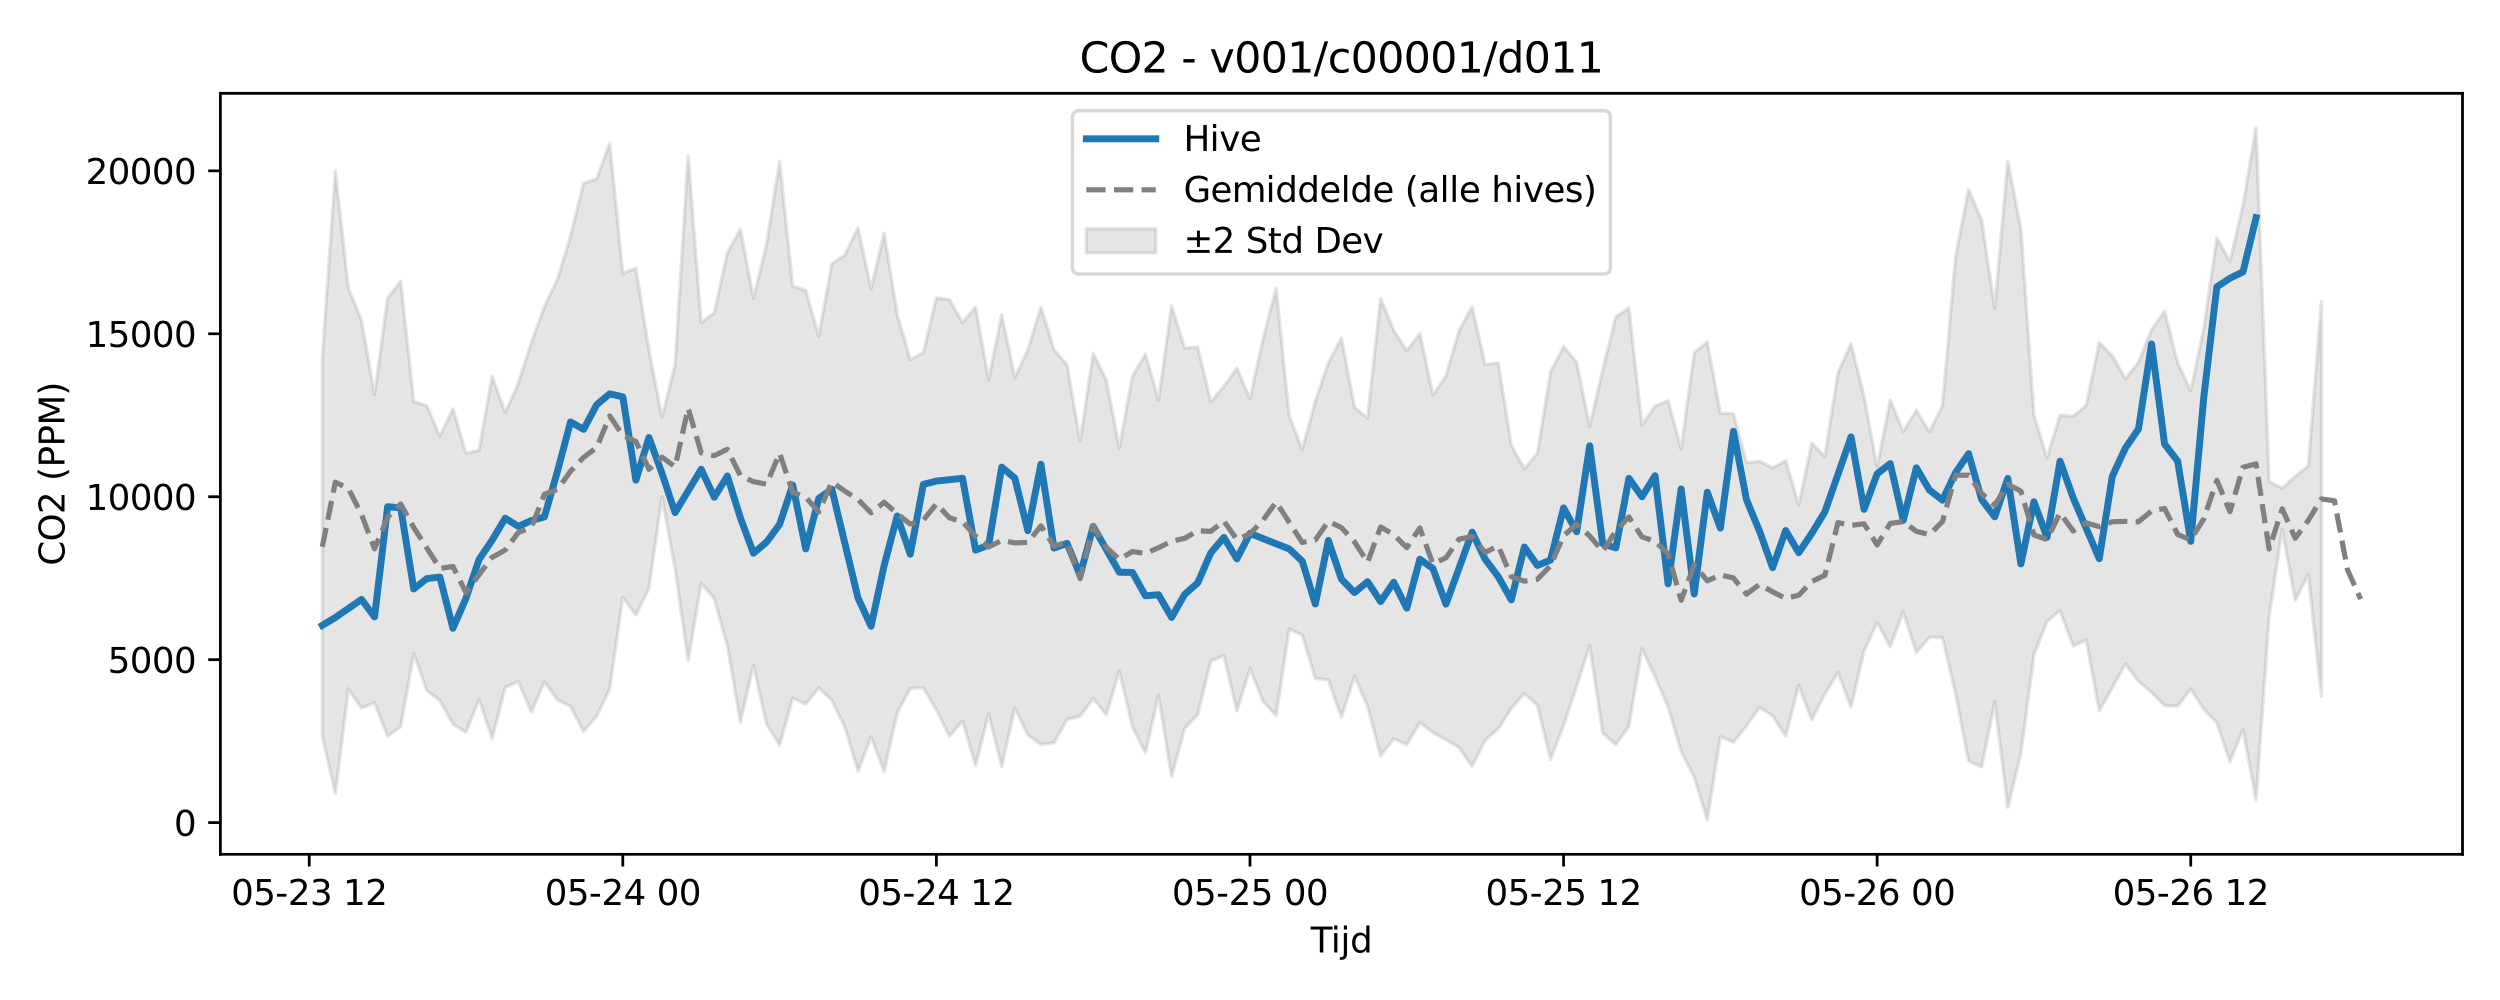 <?xml version="1.0" encoding="utf-8" standalone="no"?>
<!DOCTYPE svg PUBLIC "-//W3C//DTD SVG 1.1//EN"
  "http://www.w3.org/Graphics/SVG/1.1/DTD/svg11.dtd">
<svg xmlns:xlink="http://www.w3.org/1999/xlink" width="720pt" height="288pt" viewBox="0 0 720 288" xmlns="http://www.w3.org/2000/svg" version="1.1">
 <defs>
  <style type="text/css">*{stroke-linejoin: round; stroke-linecap: butt}</style>
 </defs>
 <g id="figure_1">
  <g id="patch_1">
   <path d="M 0 288 
L 720 288 
L 720 0 
L 0 0 
z
" style="fill: #ffffff"/>
  </g>
  <g id="axes_1">
   <g id="patch_2">
    <path d="M 63.47 246.04 
L 709.2 246.04 
L 709.2 26.88 
L 63.47 26.88 
z
" style="fill: #ffffff"/>
   </g>
   <g id="FillBetweenPolyCollection_1">
    <defs>
     <path id="m9ce524830d" d="M 92.821 -185.079 
L 92.821 -75.959 
L 96.584 -59.486 
L 100.347 -89.623 
L 104.11 -84.018 
L 107.873 -85.587 
L 111.636 -75.989 
L 115.399 -78.716 
L 119.162 -99.769 
L 122.925 -89.097 
L 126.688 -86.252 
L 130.451 -79.451 
L 134.214 -77.128 
L 137.977 -86.646 
L 141.74 -75.32 
L 145.503 -90.018 
L 149.266 -91.692 
L 153.029 -82.939 
L 156.792 -91.651 
L 160.555 -86.461 
L 164.318 -84.599 
L 168.081 -77.345 
L 171.844 -81.739 
L 175.607 -89.632 
L 179.37 -115.986 
L 183.133 -110.92 
L 186.896 -118.518 
L 190.659 -144.926 
L 194.422 -124.191 
L 198.185 -97.761 
L 201.948 -120.062 
L 205.711 -115.601 
L 209.474 -102.078 
L 213.237 -80.038 
L 217 -96.441 
L 220.763 -79.465 
L 224.526 -73.389 
L 228.289 -86.907 
L 232.052 -85.23 
L 235.815 -89.901 
L 239.578 -86.297 
L 243.341 -78.518 
L 247.104 -65.874 
L 250.867 -75.801 
L 254.63 -65.845 
L 258.393 -82.658 
L 262.156 -89.741 
L 265.919 -89.949 
L 269.682 -83.546 
L 273.445 -75.983 
L 277.208 -80.384 
L 280.971 -67.61 
L 284.734 -82.421 
L 288.497 -67.273 
L 292.26 -84.042 
L 296.023 -76.355 
L 299.786 -73.593 
L 303.549 -74.068 
L 307.312 -80.785 
L 311.075 -81.765 
L 314.838 -86.803 
L 318.601 -82.158 
L 322.364 -94.852 
L 326.127 -78.767 
L 329.89 -71.197 
L 333.653 -87.785 
L 337.416 -64.334 
L 341.179 -78.233 
L 344.942 -82.218 
L 348.705 -97.63 
L 352.468 -99.153 
L 356.231 -83.278 
L 359.994 -95.453 
L 363.757 -86.013 
L 367.52 -81.934 
L 371.283 -106.818 
L 375.046 -105.091 
L 378.809 -92.616 
L 382.572 -92.169 
L 386.335 -81.452 
L 390.098 -93.22 
L 393.861 -84.517 
L 397.624 -70.357 
L 401.387 -75.244 
L 405.15 -73.518 
L 408.913 -79.952 
L 412.676 -77.027 
L 416.439 -74.959 
L 420.202 -72.713 
L 423.965 -67.268 
L 427.728 -74.823 
L 431.491 -78.122 
L 435.254 -83.999 
L 439.017 -88.312 
L 442.78 -84.907 
L 446.543 -69.321 
L 450.306 -79.116 
L 454.069 -90.372 
L 457.832 -102.108 
L 461.595 -76.895 
L 465.358 -73.546 
L 469.121 -78.922 
L 472.884 -101.211 
L 476.647 -93.155 
L 480.41 -84.427 
L 484.173 -71.583 
L 487.936 -64.232 
L 491.699 -51.922 
L 495.462 -75.877 
L 499.225 -74.23 
L 502.988 -78.981 
L 506.751 -84.261 
L 510.514 -81.881 
L 514.277 -76.004 
L 518.04 -90.632 
L 521.803 -80.676 
L 525.566 -88.156 
L 529.329 -94.372 
L 533.092 -84.393 
L 536.855 -100.509 
L 540.618 -108.717 
L 544.381 -101.761 
L 548.144 -111.822 
L 551.907 -100.062 
L 555.67 -104.466 
L 559.433 -104.424 
L 563.196 -88.262 
L 566.959 -68.783 
L 570.722 -67.159 
L 574.485 -85.879 
L 578.248 -55.49 
L 582.011 -70.963 
L 585.774 -99.455 
L 589.537 -109.019 
L 593.3 -112.147 
L 597.063 -102.001 
L 600.826 -103.649 
L 604.589 -83.324 
L 608.352 -89.969 
L 612.115 -96.734 
L 615.878 -91.802 
L 619.641 -88.619 
L 623.404 -84.802 
L 627.167 -84.621 
L 630.93 -89.616 
L 634.693 -83.756 
L 638.456 -79.841 
L 642.219 -68.648 
L 645.982 -77.904 
L 649.745 -57.687 
L 653.508 -110.406 
L 657.271 -135.53 
L 661.034 -115.142 
L 664.797 -122.575 
L 668.56 -87.506 
L 668.56 -201.1 
L 668.56 -201.1 
L 664.797 -153.776 
L 661.034 -150.794 
L 657.271 -147.369 
L 653.508 -149.376 
L 649.745 -251.158 
L 645.982 -228.921 
L 642.219 -212.655 
L 638.456 -219.477 
L 634.693 -193.408 
L 630.93 -175.469 
L 627.167 -183.516 
L 623.404 -198.36 
L 619.641 -192.999 
L 615.878 -183.628 
L 612.115 -178.939 
L 608.352 -185.508 
L 604.589 -189.29 
L 600.826 -171.221 
L 597.063 -168.132 
L 593.3 -168.428 
L 589.537 -156.187 
L 585.774 -168.435 
L 582.011 -222.148 
L 578.248 -241.485 
L 574.485 -199.131 
L 570.722 -224.558 
L 566.959 -233.47 
L 563.196 -214.023 
L 559.433 -171.155 
L 555.67 -163.593 
L 551.907 -169.887 
L 548.144 -163.686 
L 544.381 -172.759 
L 540.618 -153.39 
L 536.855 -173.8 
L 533.092 -188.979 
L 529.329 -180.596 
L 525.566 -156.508 
L 521.803 -160.362 
L 518.04 -142.552 
L 514.277 -155.323 
L 510.514 -153.227 
L 506.751 -155.154 
L 502.988 -154.76 
L 499.225 -168.88 
L 495.462 -168.98 
L 491.699 -189.519 
L 487.936 -186.368 
L 484.173 -158.653 
L 480.41 -172.54 
L 476.647 -171.067 
L 472.884 -165.524 
L 469.121 -199.318 
L 465.358 -196.735 
L 461.595 -181.514 
L 457.832 -165.161 
L 454.069 -183.67 
L 450.306 -188.222 
L 446.543 -180.794 
L 442.78 -157.469 
L 439.017 -152.947 
L 435.254 -159.807 
L 431.491 -183.494 
L 427.728 -182.957 
L 423.965 -199.618 
L 420.202 -192.747 
L 416.439 -179.736 
L 412.676 -174.206 
L 408.913 -191.94 
L 405.15 -186.961 
L 401.387 -192.887 
L 397.624 -202.063 
L 393.861 -167.62 
L 390.098 -170.649 
L 386.335 -190.649 
L 382.572 -183.495 
L 378.809 -172.432 
L 375.046 -158.451 
L 371.283 -168.326 
L 367.52 -204.902 
L 363.757 -190.403 
L 359.994 -173.07 
L 356.231 -181.951 
L 352.468 -176.696 
L 348.705 -172.292 
L 344.942 -188.078 
L 341.179 -187.699 
L 337.416 -199.945 
L 333.653 -172.722 
L 329.89 -186.025 
L 326.127 -179.536 
L 322.364 -158.952 
L 318.601 -178.549 
L 314.838 -186.25 
L 311.075 -160.937 
L 307.312 -182.894 
L 303.549 -187.328 
L 299.786 -199.51 
L 296.023 -187.192 
L 292.26 -179.252 
L 288.497 -197.418 
L 284.734 -178.545 
L 280.971 -199.56 
L 277.208 -195.094 
L 273.445 -201.73 
L 269.682 -202.251 
L 265.919 -186.451 
L 262.156 -184.402 
L 258.393 -197.47 
L 254.63 -220.872 
L 250.867 -204.8 
L 247.104 -222.395 
L 243.341 -214.562 
L 239.578 -212.049 
L 235.815 -191.194 
L 232.052 -204.334 
L 228.289 -205.571 
L 224.526 -241.503 
L 220.763 -217.634 
L 217 -202.116 
L 213.237 -221.92 
L 209.474 -215.169 
L 205.711 -197.925 
L 201.948 -195.082 
L 198.185 -243.117 
L 194.422 -182.925 
L 190.659 -167.76 
L 186.896 -187.13 
L 183.133 -210.783 
L 179.37 -209.194 
L 175.607 -246.764 
L 171.844 -236.444 
L 168.081 -235.253 
L 164.318 -219.977 
L 160.555 -207.608 
L 156.792 -199.66 
L 153.029 -189.299 
L 149.266 -177.576 
L 145.503 -169.142 
L 141.74 -179.675 
L 137.977 -158.342 
L 134.214 -157.459 
L 130.451 -170.262 
L 126.688 -162.325 
L 122.925 -171.147 
L 119.162 -172.322 
L 115.399 -206.971 
L 111.636 -202.146 
L 107.873 -174.289 
L 104.11 -195.677 
L 100.347 -204.954 
L 96.584 -238.771 
L 92.821 -185.079 
z
" style="stroke: #808080; stroke-opacity: 0.2"/>
    </defs>
    <g clip-path="url(#pc2c79e6d11)">
     <use xlink:href="#m9ce524830d" x="0" y="288" style="fill: #808080; fill-opacity: 0.2; stroke: #808080; stroke-opacity: 0.2"/>
    </g>
   </g>
   <g id="matplotlib.axis_1">
    <g id="xtick_1">
     <g id="line2d_1">
      <defs>
       <path id="m072e92e006" d="M 0 0 
L 0 3.5 
" style="stroke: #000000; stroke-width: 0.8"/>
      </defs>
      <g>
       <use xlink:href="#m072e92e006" x="89.058" y="246.04" style="stroke: #000000; stroke-width: 0.8"/>
      </g>
     </g>
     <g id="text_1">
      <!-- 05-23 12 -->
      <g transform="translate(66.578 260.638) scale(0.1 -0.1)">
       <defs>
        <path id="DejaVuSans-30" d="M 2034 4250 
Q 1547 4250 1301 3770 
Q 1056 3291 1056 2328 
Q 1056 1369 1301 889 
Q 1547 409 2034 409 
Q 2525 409 2770 889 
Q 3016 1369 3016 2328 
Q 3016 3291 2770 3770 
Q 2525 4250 2034 4250 
z
M 2034 4750 
Q 2819 4750 3233 4129 
Q 3647 3509 3647 2328 
Q 3647 1150 3233 529 
Q 2819 -91 2034 -91 
Q 1250 -91 836 529 
Q 422 1150 422 2328 
Q 422 3509 836 4129 
Q 1250 4750 2034 4750 
z
" transform="scale(0.016)"/>
        <path id="DejaVuSans-35" d="M 691 4666 
L 3169 4666 
L 3169 4134 
L 1269 4134 
L 1269 2991 
Q 1406 3038 1543 3061 
Q 1681 3084 1819 3084 
Q 2600 3084 3056 2656 
Q 3513 2228 3513 1497 
Q 3513 744 3044 326 
Q 2575 -91 1722 -91 
Q 1428 -91 1123 -41 
Q 819 9 494 109 
L 494 744 
Q 775 591 1075 516 
Q 1375 441 1709 441 
Q 2250 441 2565 725 
Q 2881 1009 2881 1497 
Q 2881 1984 2565 2268 
Q 2250 2553 1709 2553 
Q 1456 2553 1204 2497 
Q 953 2441 691 2322 
L 691 4666 
z
" transform="scale(0.016)"/>
        <path id="DejaVuSans-2d" d="M 313 2009 
L 1997 2009 
L 1997 1497 
L 313 1497 
L 313 2009 
z
" transform="scale(0.016)"/>
        <path id="DejaVuSans-32" d="M 1228 531 
L 3431 531 
L 3431 0 
L 469 0 
L 469 531 
Q 828 903 1448 1529 
Q 2069 2156 2228 2338 
Q 2531 2678 2651 2914 
Q 2772 3150 2772 3378 
Q 2772 3750 2511 3984 
Q 2250 4219 1831 4219 
Q 1534 4219 1204 4116 
Q 875 4013 500 3803 
L 500 4441 
Q 881 4594 1212 4672 
Q 1544 4750 1819 4750 
Q 2544 4750 2975 4387 
Q 3406 4025 3406 3419 
Q 3406 3131 3298 2873 
Q 3191 2616 2906 2266 
Q 2828 2175 2409 1742 
Q 1991 1309 1228 531 
z
" transform="scale(0.016)"/>
        <path id="DejaVuSans-33" d="M 2597 2516 
Q 3050 2419 3304 2112 
Q 3559 1806 3559 1356 
Q 3559 666 3084 287 
Q 2609 -91 1734 -91 
Q 1441 -91 1130 -33 
Q 819 25 488 141 
L 488 750 
Q 750 597 1062 519 
Q 1375 441 1716 441 
Q 2309 441 2620 675 
Q 2931 909 2931 1356 
Q 2931 1769 2642 2001 
Q 2353 2234 1838 2234 
L 1294 2234 
L 1294 2753 
L 1863 2753 
Q 2328 2753 2575 2939 
Q 2822 3125 2822 3475 
Q 2822 3834 2567 4026 
Q 2313 4219 1838 4219 
Q 1578 4219 1281 4162 
Q 984 4106 628 3988 
L 628 4550 
Q 988 4650 1302 4700 
Q 1616 4750 1894 4750 
Q 2613 4750 3031 4423 
Q 3450 4097 3450 3541 
Q 3450 3153 3228 2886 
Q 3006 2619 2597 2516 
z
" transform="scale(0.016)"/>
        <path id="DejaVuSans-20" transform="scale(0.016)"/>
        <path id="DejaVuSans-31" d="M 794 531 
L 1825 531 
L 1825 4091 
L 703 3866 
L 703 4441 
L 1819 4666 
L 2450 4666 
L 2450 531 
L 3481 531 
L 3481 0 
L 794 0 
L 794 531 
z
" transform="scale(0.016)"/>
       </defs>
       <use xlink:href="#DejaVuSans-30"/>
       <use xlink:href="#DejaVuSans-35" transform="translate(63.623 0)"/>
       <use xlink:href="#DejaVuSans-2d" transform="translate(127.246 0)"/>
       <use xlink:href="#DejaVuSans-32" transform="translate(163.33 0)"/>
       <use xlink:href="#DejaVuSans-33" transform="translate(226.953 0)"/>
       <use xlink:href="#DejaVuSans-20" transform="translate(290.576 0)"/>
       <use xlink:href="#DejaVuSans-31" transform="translate(322.363 0)"/>
       <use xlink:href="#DejaVuSans-32" transform="translate(385.986 0)"/>
      </g>
     </g>
    </g>
    <g id="xtick_2">
     <g id="line2d_2">
      <g>
       <use xlink:href="#m072e92e006" x="179.37" y="246.04" style="stroke: #000000; stroke-width: 0.8"/>
      </g>
     </g>
     <g id="text_2">
      <!-- 05-24 00 -->
      <g transform="translate(156.89 260.638) scale(0.1 -0.1)">
       <defs>
        <path id="DejaVuSans-34" d="M 2419 4116 
L 825 1625 
L 2419 1625 
L 2419 4116 
z
M 2253 4666 
L 3047 4666 
L 3047 1625 
L 3713 1625 
L 3713 1100 
L 3047 1100 
L 3047 0 
L 2419 0 
L 2419 1100 
L 313 1100 
L 313 1709 
L 2253 4666 
z
" transform="scale(0.016)"/>
       </defs>
       <use xlink:href="#DejaVuSans-30"/>
       <use xlink:href="#DejaVuSans-35" transform="translate(63.623 0)"/>
       <use xlink:href="#DejaVuSans-2d" transform="translate(127.246 0)"/>
       <use xlink:href="#DejaVuSans-32" transform="translate(163.33 0)"/>
       <use xlink:href="#DejaVuSans-34" transform="translate(226.953 0)"/>
       <use xlink:href="#DejaVuSans-20" transform="translate(290.576 0)"/>
       <use xlink:href="#DejaVuSans-30" transform="translate(322.363 0)"/>
       <use xlink:href="#DejaVuSans-30" transform="translate(385.986 0)"/>
      </g>
     </g>
    </g>
    <g id="xtick_3">
     <g id="line2d_3">
      <g>
       <use xlink:href="#m072e92e006" x="269.682" y="246.04" style="stroke: #000000; stroke-width: 0.8"/>
      </g>
     </g>
     <g id="text_3">
      <!-- 05-24 12 -->
      <g transform="translate(247.202 260.638) scale(0.1 -0.1)">
       <use xlink:href="#DejaVuSans-30"/>
       <use xlink:href="#DejaVuSans-35" transform="translate(63.623 0)"/>
       <use xlink:href="#DejaVuSans-2d" transform="translate(127.246 0)"/>
       <use xlink:href="#DejaVuSans-32" transform="translate(163.33 0)"/>
       <use xlink:href="#DejaVuSans-34" transform="translate(226.953 0)"/>
       <use xlink:href="#DejaVuSans-20" transform="translate(290.576 0)"/>
       <use xlink:href="#DejaVuSans-31" transform="translate(322.363 0)"/>
       <use xlink:href="#DejaVuSans-32" transform="translate(385.986 0)"/>
      </g>
     </g>
    </g>
    <g id="xtick_4">
     <g id="line2d_4">
      <g>
       <use xlink:href="#m072e92e006" x="359.994" y="246.04" style="stroke: #000000; stroke-width: 0.8"/>
      </g>
     </g>
     <g id="text_4">
      <!-- 05-25 00 -->
      <g transform="translate(337.514 260.638) scale(0.1 -0.1)">
       <use xlink:href="#DejaVuSans-30"/>
       <use xlink:href="#DejaVuSans-35" transform="translate(63.623 0)"/>
       <use xlink:href="#DejaVuSans-2d" transform="translate(127.246 0)"/>
       <use xlink:href="#DejaVuSans-32" transform="translate(163.33 0)"/>
       <use xlink:href="#DejaVuSans-35" transform="translate(226.953 0)"/>
       <use xlink:href="#DejaVuSans-20" transform="translate(290.576 0)"/>
       <use xlink:href="#DejaVuSans-30" transform="translate(322.363 0)"/>
       <use xlink:href="#DejaVuSans-30" transform="translate(385.986 0)"/>
      </g>
     </g>
    </g>
    <g id="xtick_5">
     <g id="line2d_5">
      <g>
       <use xlink:href="#m072e92e006" x="450.306" y="246.04" style="stroke: #000000; stroke-width: 0.8"/>
      </g>
     </g>
     <g id="text_5">
      <!-- 05-25 12 -->
      <g transform="translate(427.825 260.638) scale(0.1 -0.1)">
       <use xlink:href="#DejaVuSans-30"/>
       <use xlink:href="#DejaVuSans-35" transform="translate(63.623 0)"/>
       <use xlink:href="#DejaVuSans-2d" transform="translate(127.246 0)"/>
       <use xlink:href="#DejaVuSans-32" transform="translate(163.33 0)"/>
       <use xlink:href="#DejaVuSans-35" transform="translate(226.953 0)"/>
       <use xlink:href="#DejaVuSans-20" transform="translate(290.576 0)"/>
       <use xlink:href="#DejaVuSans-31" transform="translate(322.363 0)"/>
       <use xlink:href="#DejaVuSans-32" transform="translate(385.986 0)"/>
      </g>
     </g>
    </g>
    <g id="xtick_6">
     <g id="line2d_6">
      <g>
       <use xlink:href="#m072e92e006" x="540.618" y="246.04" style="stroke: #000000; stroke-width: 0.8"/>
      </g>
     </g>
     <g id="text_6">
      <!-- 05-26 00 -->
      <g transform="translate(518.137 260.638) scale(0.1 -0.1)">
       <defs>
        <path id="DejaVuSans-36" d="M 2113 2584 
Q 1688 2584 1439 2293 
Q 1191 2003 1191 1497 
Q 1191 994 1439 701 
Q 1688 409 2113 409 
Q 2538 409 2786 701 
Q 3034 994 3034 1497 
Q 3034 2003 2786 2293 
Q 2538 2584 2113 2584 
z
M 3366 4563 
L 3366 3988 
Q 3128 4100 2886 4159 
Q 2644 4219 2406 4219 
Q 1781 4219 1451 3797 
Q 1122 3375 1075 2522 
Q 1259 2794 1537 2939 
Q 1816 3084 2150 3084 
Q 2853 3084 3261 2657 
Q 3669 2231 3669 1497 
Q 3669 778 3244 343 
Q 2819 -91 2113 -91 
Q 1303 -91 875 529 
Q 447 1150 447 2328 
Q 447 3434 972 4092 
Q 1497 4750 2381 4750 
Q 2619 4750 2861 4703 
Q 3103 4656 3366 4563 
z
" transform="scale(0.016)"/>
       </defs>
       <use xlink:href="#DejaVuSans-30"/>
       <use xlink:href="#DejaVuSans-35" transform="translate(63.623 0)"/>
       <use xlink:href="#DejaVuSans-2d" transform="translate(127.246 0)"/>
       <use xlink:href="#DejaVuSans-32" transform="translate(163.33 0)"/>
       <use xlink:href="#DejaVuSans-36" transform="translate(226.953 0)"/>
       <use xlink:href="#DejaVuSans-20" transform="translate(290.576 0)"/>
       <use xlink:href="#DejaVuSans-30" transform="translate(322.363 0)"/>
       <use xlink:href="#DejaVuSans-30" transform="translate(385.986 0)"/>
      </g>
     </g>
    </g>
    <g id="xtick_7">
     <g id="line2d_7">
      <g>
       <use xlink:href="#m072e92e006" x="630.93" y="246.04" style="stroke: #000000; stroke-width: 0.8"/>
      </g>
     </g>
     <g id="text_7">
      <!-- 05-26 12 -->
      <g transform="translate(608.449 260.638) scale(0.1 -0.1)">
       <use xlink:href="#DejaVuSans-30"/>
       <use xlink:href="#DejaVuSans-35" transform="translate(63.623 0)"/>
       <use xlink:href="#DejaVuSans-2d" transform="translate(127.246 0)"/>
       <use xlink:href="#DejaVuSans-32" transform="translate(163.33 0)"/>
       <use xlink:href="#DejaVuSans-36" transform="translate(226.953 0)"/>
       <use xlink:href="#DejaVuSans-20" transform="translate(290.576 0)"/>
       <use xlink:href="#DejaVuSans-31" transform="translate(322.363 0)"/>
       <use xlink:href="#DejaVuSans-32" transform="translate(385.986 0)"/>
      </g>
     </g>
    </g>
    <g id="text_8">
     <!-- Tijd -->
     <g transform="translate(377.485 274.317) scale(0.1 -0.1)">
      <defs>
       <path id="DejaVuSans-54" d="M -19 4666 
L 3928 4666 
L 3928 4134 
L 2272 4134 
L 2272 0 
L 1638 0 
L 1638 4134 
L -19 4134 
L -19 4666 
z
" transform="scale(0.016)"/>
       <path id="DejaVuSans-69" d="M 603 3500 
L 1178 3500 
L 1178 0 
L 603 0 
L 603 3500 
z
M 603 4863 
L 1178 4863 
L 1178 4134 
L 603 4134 
L 603 4863 
z
" transform="scale(0.016)"/>
       <path id="DejaVuSans-6a" d="M 603 3500 
L 1178 3500 
L 1178 -63 
Q 1178 -731 923 -1031 
Q 669 -1331 103 -1331 
L -116 -1331 
L -116 -844 
L 38 -844 
Q 366 -844 484 -692 
Q 603 -541 603 -63 
L 603 3500 
z
M 603 4863 
L 1178 4863 
L 1178 4134 
L 603 4134 
L 603 4863 
z
" transform="scale(0.016)"/>
       <path id="DejaVuSans-64" d="M 2906 2969 
L 2906 4863 
L 3481 4863 
L 3481 0 
L 2906 0 
L 2906 525 
Q 2725 213 2448 61 
Q 2172 -91 1784 -91 
Q 1150 -91 751 415 
Q 353 922 353 1747 
Q 353 2572 751 3078 
Q 1150 3584 1784 3584 
Q 2172 3584 2448 3432 
Q 2725 3281 2906 2969 
z
M 947 1747 
Q 947 1113 1208 752 
Q 1469 391 1925 391 
Q 2381 391 2643 752 
Q 2906 1113 2906 1747 
Q 2906 2381 2643 2742 
Q 2381 3103 1925 3103 
Q 1469 3103 1208 2742 
Q 947 2381 947 1747 
z
" transform="scale(0.016)"/>
      </defs>
      <use xlink:href="#DejaVuSans-54"/>
      <use xlink:href="#DejaVuSans-69" transform="translate(57.959 0)"/>
      <use xlink:href="#DejaVuSans-6a" transform="translate(85.742 0)"/>
      <use xlink:href="#DejaVuSans-64" transform="translate(113.525 0)"/>
     </g>
    </g>
   </g>
   <g id="matplotlib.axis_2">
    <g id="ytick_1">
     <g id="line2d_8">
      <defs>
       <path id="mc8b35d8b69" d="M 0 0 
L -3.5 0 
" style="stroke: #000000; stroke-width: 0.8"/>
      </defs>
      <g>
       <use xlink:href="#mc8b35d8b69" x="63.47" y="236.911" style="stroke: #000000; stroke-width: 0.8"/>
      </g>
     </g>
     <g id="text_9">
      <!-- 0 -->
      <g transform="translate(50.108 240.711) scale(0.1 -0.1)">
       <use xlink:href="#DejaVuSans-30"/>
      </g>
     </g>
    </g>
    <g id="ytick_2">
     <g id="line2d_9">
      <g>
       <use xlink:href="#mc8b35d8b69" x="63.47" y="189.983" style="stroke: #000000; stroke-width: 0.8"/>
      </g>
     </g>
     <g id="text_10">
      <!-- 5000 -->
      <g transform="translate(31.02 193.782) scale(0.1 -0.1)">
       <use xlink:href="#DejaVuSans-35"/>
       <use xlink:href="#DejaVuSans-30" transform="translate(63.623 0)"/>
       <use xlink:href="#DejaVuSans-30" transform="translate(127.246 0)"/>
       <use xlink:href="#DejaVuSans-30" transform="translate(190.869 0)"/>
      </g>
     </g>
    </g>
    <g id="ytick_3">
     <g id="line2d_10">
      <g>
       <use xlink:href="#mc8b35d8b69" x="63.47" y="143.054" style="stroke: #000000; stroke-width: 0.8"/>
      </g>
     </g>
     <g id="text_11">
      <!-- 10000 -->
      <g transform="translate(24.657 146.853) scale(0.1 -0.1)">
       <use xlink:href="#DejaVuSans-31"/>
       <use xlink:href="#DejaVuSans-30" transform="translate(63.623 0)"/>
       <use xlink:href="#DejaVuSans-30" transform="translate(127.246 0)"/>
       <use xlink:href="#DejaVuSans-30" transform="translate(190.869 0)"/>
       <use xlink:href="#DejaVuSans-30" transform="translate(254.492 0)"/>
      </g>
     </g>
    </g>
    <g id="ytick_4">
     <g id="line2d_11">
      <g>
       <use xlink:href="#mc8b35d8b69" x="63.47" y="96.126" style="stroke: #000000; stroke-width: 0.8"/>
      </g>
     </g>
     <g id="text_12">
      <!-- 15000 -->
      <g transform="translate(24.657 99.925) scale(0.1 -0.1)">
       <use xlink:href="#DejaVuSans-31"/>
       <use xlink:href="#DejaVuSans-35" transform="translate(63.623 0)"/>
       <use xlink:href="#DejaVuSans-30" transform="translate(127.246 0)"/>
       <use xlink:href="#DejaVuSans-30" transform="translate(190.869 0)"/>
       <use xlink:href="#DejaVuSans-30" transform="translate(254.492 0)"/>
      </g>
     </g>
    </g>
    <g id="ytick_5">
     <g id="line2d_12">
      <g>
       <use xlink:href="#mc8b35d8b69" x="63.47" y="49.197" style="stroke: #000000; stroke-width: 0.8"/>
      </g>
     </g>
     <g id="text_13">
      <!-- 20000 -->
      <g transform="translate(24.657 52.996) scale(0.1 -0.1)">
       <use xlink:href="#DejaVuSans-32"/>
       <use xlink:href="#DejaVuSans-30" transform="translate(63.623 0)"/>
       <use xlink:href="#DejaVuSans-30" transform="translate(127.246 0)"/>
       <use xlink:href="#DejaVuSans-30" transform="translate(190.869 0)"/>
       <use xlink:href="#DejaVuSans-30" transform="translate(254.492 0)"/>
      </g>
     </g>
    </g>
    <g id="text_14">
     <!-- CO2 (PPM) -->
     <g transform="translate(18.578 162.903) rotate(-90) scale(0.1 -0.1)">
      <defs>
       <path id="DejaVuSans-43" d="M 4122 4306 
L 4122 3641 
Q 3803 3938 3442 4084 
Q 3081 4231 2675 4231 
Q 1875 4231 1450 3742 
Q 1025 3253 1025 2328 
Q 1025 1406 1450 917 
Q 1875 428 2675 428 
Q 3081 428 3442 575 
Q 3803 722 4122 1019 
L 4122 359 
Q 3791 134 3420 21 
Q 3050 -91 2638 -91 
Q 1578 -91 968 557 
Q 359 1206 359 2328 
Q 359 3453 968 4101 
Q 1578 4750 2638 4750 
Q 3056 4750 3426 4639 
Q 3797 4528 4122 4306 
z
" transform="scale(0.016)"/>
       <path id="DejaVuSans-4f" d="M 2522 4238 
Q 1834 4238 1429 3725 
Q 1025 3213 1025 2328 
Q 1025 1447 1429 934 
Q 1834 422 2522 422 
Q 3209 422 3611 934 
Q 4013 1447 4013 2328 
Q 4013 3213 3611 3725 
Q 3209 4238 2522 4238 
z
M 2522 4750 
Q 3503 4750 4090 4092 
Q 4678 3434 4678 2328 
Q 4678 1225 4090 567 
Q 3503 -91 2522 -91 
Q 1538 -91 948 565 
Q 359 1222 359 2328 
Q 359 3434 948 4092 
Q 1538 4750 2522 4750 
z
" transform="scale(0.016)"/>
       <path id="DejaVuSans-28" d="M 1984 4856 
Q 1566 4138 1362 3434 
Q 1159 2731 1159 2009 
Q 1159 1288 1364 580 
Q 1569 -128 1984 -844 
L 1484 -844 
Q 1016 -109 783 600 
Q 550 1309 550 2009 
Q 550 2706 781 3412 
Q 1013 4119 1484 4856 
L 1984 4856 
z
" transform="scale(0.016)"/>
       <path id="DejaVuSans-50" d="M 1259 4147 
L 1259 2394 
L 2053 2394 
Q 2494 2394 2734 2622 
Q 2975 2850 2975 3272 
Q 2975 3691 2734 3919 
Q 2494 4147 2053 4147 
L 1259 4147 
z
M 628 4666 
L 2053 4666 
Q 2838 4666 3239 4311 
Q 3641 3956 3641 3272 
Q 3641 2581 3239 2228 
Q 2838 1875 2053 1875 
L 1259 1875 
L 1259 0 
L 628 0 
L 628 4666 
z
" transform="scale(0.016)"/>
       <path id="DejaVuSans-4d" d="M 628 4666 
L 1569 4666 
L 2759 1491 
L 3956 4666 
L 4897 4666 
L 4897 0 
L 4281 0 
L 4281 4097 
L 3078 897 
L 2444 897 
L 1241 4097 
L 1241 0 
L 628 0 
L 628 4666 
z
" transform="scale(0.016)"/>
       <path id="DejaVuSans-29" d="M 513 4856 
L 1013 4856 
Q 1481 4119 1714 3412 
Q 1947 2706 1947 2009 
Q 1947 1309 1714 600 
Q 1481 -109 1013 -844 
L 513 -844 
Q 928 -128 1133 580 
Q 1338 1288 1338 2009 
Q 1338 2731 1133 3434 
Q 928 4138 513 4856 
z
" transform="scale(0.016)"/>
      </defs>
      <use xlink:href="#DejaVuSans-43"/>
      <use xlink:href="#DejaVuSans-4f" transform="translate(69.824 0)"/>
      <use xlink:href="#DejaVuSans-32" transform="translate(148.535 0)"/>
      <use xlink:href="#DejaVuSans-20" transform="translate(212.158 0)"/>
      <use xlink:href="#DejaVuSans-28" transform="translate(243.945 0)"/>
      <use xlink:href="#DejaVuSans-50" transform="translate(282.959 0)"/>
      <use xlink:href="#DejaVuSans-50" transform="translate(343.262 0)"/>
      <use xlink:href="#DejaVuSans-4d" transform="translate(403.564 0)"/>
      <use xlink:href="#DejaVuSans-29" transform="translate(489.844 0)"/>
     </g>
    </g>
   </g>
   <g id="line2d_13">
    <path d="M 92.821 180.104 
L 96.584 177.833 
L 104.11 172.633 
L 107.873 177.669 
L 111.636 145.931 
L 115.399 146.264 
L 119.162 169.621 
L 122.925 166.631 
L 126.688 166.187 
L 130.451 180.944 
L 134.214 172.258 
L 137.977 161.125 
L 141.74 155.556 
L 145.503 149.239 
L 149.266 151.592 
L 153.029 149.931 
L 156.792 148.864 
L 160.555 135.712 
L 164.318 121.514 
L 168.081 123.657 
L 171.844 116.562 
L 175.607 113.417 
L 179.37 114.318 
L 183.133 138.289 
L 186.896 126.004 
L 190.659 136.347 
L 194.422 147.631 
L 201.948 135.142 
L 205.711 143.208 
L 209.474 137.09 
L 213.237 149.155 
L 217 159.329 
L 220.763 156.138 
L 224.526 151.013 
L 228.289 139.691 
L 232.052 158.081 
L 235.815 143.514 
L 239.578 140.905 
L 247.104 172.216 
L 250.867 180.362 
L 254.63 162.849 
L 258.393 148.611 
L 262.156 159.611 
L 265.919 139.5 
L 269.682 138.554 
L 277.208 137.751 
L 280.971 158.437 
L 284.734 156.969 
L 288.497 134.537 
L 292.26 137.695 
L 296.023 152.825 
L 299.786 133.701 
L 303.549 157.837 
L 307.312 156.481 
L 311.075 165.655 
L 314.838 151.614 
L 322.364 164.798 
L 326.127 164.857 
L 329.89 171.587 
L 333.653 171.29 
L 337.416 177.813 
L 341.179 171.18 
L 344.942 167.876 
L 348.705 159.232 
L 352.468 154.774 
L 356.231 160.947 
L 359.994 153.623 
L 371.283 158.09 
L 375.046 161.61 
L 378.809 173.943 
L 382.572 155.655 
L 386.335 166.809 
L 390.098 170.644 
L 393.861 167.535 
L 397.624 173.257 
L 401.387 167.678 
L 405.15 175.144 
L 408.913 161.065 
L 412.676 163.715 
L 416.439 173.99 
L 423.965 153.266 
L 427.728 161.065 
L 431.491 166.068 
L 435.254 172.76 
L 439.017 157.536 
L 442.78 162.839 
L 446.543 161.291 
L 450.306 146.283 
L 454.069 153.144 
L 457.832 128.394 
L 461.595 156.598 
L 465.358 157.795 
L 469.121 137.773 
L 472.884 143.061 
L 476.647 137.026 
L 480.41 168.13 
L 484.173 140.825 
L 487.936 171.061 
L 491.699 141.764 
L 495.462 152.102 
L 499.225 124.236 
L 502.988 143.915 
L 506.751 153.003 
L 510.514 163.481 
L 514.277 152.79 
L 518.04 159.16 
L 521.803 153.588 
L 525.566 147.412 
L 533.092 125.844 
L 536.855 146.693 
L 540.618 136.462 
L 544.381 133.525 
L 548.144 149.843 
L 551.907 134.739 
L 555.67 141.13 
L 559.433 144.049 
L 563.196 136.124 
L 566.959 130.656 
L 570.722 143.899 
L 574.485 148.842 
L 578.248 137.801 
L 582.011 162.394 
L 585.774 144.512 
L 589.537 154.755 
L 593.3 132.81 
L 597.063 143.364 
L 604.589 160.906 
L 608.352 137.137 
L 612.115 129.045 
L 615.878 123.56 
L 619.641 99.063 
L 623.404 127.901 
L 627.167 132.8 
L 630.93 155.913 
L 634.693 114.339 
L 638.456 82.615 
L 642.219 80.129 
L 645.982 78.302 
L 649.745 62.689 
L 649.745 62.689 
" clip-path="url(#pc2c79e6d11)" style="fill: none; stroke: #1f77b4; stroke-width: 2; stroke-linecap: square"/>
   </g>
   <g id="line2d_14">
    <path d="M 92.821 157.481 
L 96.584 138.871 
L 100.347 140.712 
L 104.11 148.153 
L 107.873 158.062 
L 111.636 148.933 
L 115.399 145.156 
L 119.162 151.954 
L 126.688 163.712 
L 130.451 163.144 
L 134.214 170.707 
L 137.977 165.506 
L 141.74 160.502 
L 145.503 158.42 
L 149.266 153.366 
L 153.029 151.881 
L 156.792 142.345 
L 160.555 140.965 
L 164.318 135.712 
L 168.081 131.701 
L 171.844 128.908 
L 175.607 119.802 
L 179.37 125.41 
L 183.133 127.149 
L 186.896 135.176 
L 190.659 131.657 
L 194.422 134.442 
L 198.185 117.561 
L 201.948 130.428 
L 205.711 131.237 
L 209.474 129.376 
L 213.237 137.021 
L 217 138.721 
L 220.763 139.45 
L 224.526 130.554 
L 228.289 141.761 
L 232.052 143.218 
L 235.815 147.453 
L 239.578 138.827 
L 243.341 141.46 
L 247.104 143.866 
L 250.867 147.699 
L 254.63 144.641 
L 258.393 147.936 
L 262.156 150.928 
L 265.919 149.8 
L 269.682 145.102 
L 273.445 149.144 
L 277.208 150.261 
L 280.971 154.415 
L 284.734 157.517 
L 288.497 155.654 
L 292.26 156.353 
L 296.023 156.227 
L 299.786 151.449 
L 303.549 157.302 
L 307.312 156.16 
L 311.075 166.649 
L 314.838 151.474 
L 318.601 157.647 
L 322.364 161.098 
L 326.127 158.848 
L 329.89 159.389 
L 333.653 157.747 
L 337.416 155.861 
L 341.179 155.034 
L 344.942 152.852 
L 348.705 153.039 
L 352.468 150.075 
L 356.231 155.386 
L 359.994 153.738 
L 363.757 149.792 
L 367.52 144.582 
L 375.046 156.229 
L 378.809 155.476 
L 382.572 150.168 
L 386.335 151.95 
L 390.098 156.065 
L 393.861 161.932 
L 397.624 151.79 
L 401.387 153.935 
L 405.15 157.76 
L 408.913 152.054 
L 412.676 162.383 
L 416.439 160.652 
L 420.202 155.27 
L 423.965 154.557 
L 427.728 159.11 
L 431.491 157.192 
L 435.254 166.097 
L 439.017 167.371 
L 442.78 166.812 
L 446.543 162.943 
L 450.306 154.331 
L 454.069 150.979 
L 457.832 154.366 
L 461.595 158.796 
L 465.358 152.859 
L 469.121 148.88 
L 472.884 154.633 
L 476.647 155.889 
L 480.41 159.516 
L 484.173 172.882 
L 487.936 162.7 
L 491.699 167.28 
L 495.462 165.572 
L 499.225 166.445 
L 502.988 171.13 
L 506.751 168.292 
L 510.514 170.446 
L 514.277 172.336 
L 518.04 171.408 
L 521.803 167.481 
L 525.566 165.668 
L 529.329 150.516 
L 533.092 151.314 
L 536.855 150.845 
L 540.618 156.946 
L 544.381 150.74 
L 548.144 150.246 
L 551.907 153.026 
L 555.67 153.97 
L 559.433 150.211 
L 563.196 136.858 
L 566.959 136.873 
L 570.722 142.142 
L 574.485 145.495 
L 578.248 139.512 
L 582.011 141.445 
L 585.774 154.055 
L 589.537 155.397 
L 593.3 147.713 
L 597.063 152.933 
L 600.826 150.565 
L 604.589 151.693 
L 608.352 150.262 
L 612.115 150.163 
L 615.878 150.285 
L 619.641 147.191 
L 623.404 146.419 
L 627.167 153.931 
L 630.93 155.457 
L 634.693 149.418 
L 638.456 138.341 
L 642.219 147.348 
L 645.982 134.588 
L 649.745 133.577 
L 653.508 158.109 
L 657.271 146.55 
L 661.034 155.032 
L 664.797 149.824 
L 668.56 143.697 
L 672.323 144.227 
L 676.086 164.116 
L 679.849 172.522 
L 679.849 172.522 
" clip-path="url(#pc2c79e6d11)" style="fill: none; stroke-dasharray: 5.55,2.4; stroke-dashoffset: 0; stroke: #808080; stroke-width: 1.5"/>
   </g>
   <g id="patch_3">
    <path d="M 63.47 246.04 
L 63.47 26.88 
" style="fill: none; stroke: #000000; stroke-width: 0.8; stroke-linejoin: miter; stroke-linecap: square"/>
   </g>
   <g id="patch_4">
    <path d="M 709.2 246.04 
L 709.2 26.88 
" style="fill: none; stroke: #000000; stroke-width: 0.8; stroke-linejoin: miter; stroke-linecap: square"/>
   </g>
   <g id="patch_5">
    <path d="M 63.47 246.04 
L 709.2 246.04 
" style="fill: none; stroke: #000000; stroke-width: 0.8; stroke-linejoin: miter; stroke-linecap: square"/>
   </g>
   <g id="patch_6">
    <path d="M 63.47 26.88 
L 709.2 26.88 
" style="fill: none; stroke: #000000; stroke-width: 0.8; stroke-linejoin: miter; stroke-linecap: square"/>
   </g>
   <g id="text_15">
    <!-- CO2 - v001/c00001/d011 -->
    <g transform="translate(310.932 20.88) scale(0.12 -0.12)">
     <defs>
      <path id="DejaVuSans-76" d="M 191 3500 
L 800 3500 
L 1894 563 
L 2988 3500 
L 3597 3500 
L 2284 0 
L 1503 0 
L 191 3500 
z
" transform="scale(0.016)"/>
      <path id="DejaVuSans-2f" d="M 1625 4666 
L 2156 4666 
L 531 -594 
L 0 -594 
L 1625 4666 
z
" transform="scale(0.016)"/>
      <path id="DejaVuSans-63" d="M 3122 3366 
L 3122 2828 
Q 2878 2963 2633 3030 
Q 2388 3097 2138 3097 
Q 1578 3097 1268 2742 
Q 959 2388 959 1747 
Q 959 1106 1268 751 
Q 1578 397 2138 397 
Q 2388 397 2633 464 
Q 2878 531 3122 666 
L 3122 134 
Q 2881 22 2623 -34 
Q 2366 -91 2075 -91 
Q 1284 -91 818 406 
Q 353 903 353 1747 
Q 353 2603 823 3093 
Q 1294 3584 2113 3584 
Q 2378 3584 2631 3529 
Q 2884 3475 3122 3366 
z
" transform="scale(0.016)"/>
     </defs>
     <use xlink:href="#DejaVuSans-43"/>
     <use xlink:href="#DejaVuSans-4f" transform="translate(69.824 0)"/>
     <use xlink:href="#DejaVuSans-32" transform="translate(148.535 0)"/>
     <use xlink:href="#DejaVuSans-20" transform="translate(212.158 0)"/>
     <use xlink:href="#DejaVuSans-2d" transform="translate(243.945 0)"/>
     <use xlink:href="#DejaVuSans-20" transform="translate(280.029 0)"/>
     <use xlink:href="#DejaVuSans-76" transform="translate(311.816 0)"/>
     <use xlink:href="#DejaVuSans-30" transform="translate(370.996 0)"/>
     <use xlink:href="#DejaVuSans-30" transform="translate(434.619 0)"/>
     <use xlink:href="#DejaVuSans-31" transform="translate(498.242 0)"/>
     <use xlink:href="#DejaVuSans-2f" transform="translate(561.865 0)"/>
     <use xlink:href="#DejaVuSans-63" transform="translate(595.557 0)"/>
     <use xlink:href="#DejaVuSans-30" transform="translate(650.537 0)"/>
     <use xlink:href="#DejaVuSans-30" transform="translate(714.16 0)"/>
     <use xlink:href="#DejaVuSans-30" transform="translate(777.783 0)"/>
     <use xlink:href="#DejaVuSans-30" transform="translate(841.406 0)"/>
     <use xlink:href="#DejaVuSans-31" transform="translate(905.029 0)"/>
     <use xlink:href="#DejaVuSans-2f" transform="translate(968.652 0)"/>
     <use xlink:href="#DejaVuSans-64" transform="translate(1002.344 0)"/>
     <use xlink:href="#DejaVuSans-30" transform="translate(1065.82 0)"/>
     <use xlink:href="#DejaVuSans-31" transform="translate(1129.443 0)"/>
     <use xlink:href="#DejaVuSans-31" transform="translate(1193.066 0)"/>
    </g>
   </g>
   <g id="legend_1">
    <g id="patch_7">
     <path d="M 310.863 78.914 
L 461.807 78.914 
Q 463.807 78.914 463.807 76.914 
L 463.807 33.88 
Q 463.807 31.88 461.807 31.88 
L 310.863 31.88 
Q 308.863 31.88 308.863 33.88 
L 308.863 76.914 
Q 308.863 78.914 310.863 78.914 
z
" style="fill: #ffffff; opacity: 0.8; stroke: #cccccc; stroke-linejoin: miter"/>
    </g>
    <g id="line2d_15">
     <path d="M 312.863 39.978 
L 322.863 39.978 
L 332.863 39.978 
" style="fill: none; stroke: #1f77b4; stroke-width: 2; stroke-linecap: square"/>
    </g>
    <g id="text_16">
     <!-- Hive -->
     <g transform="translate(340.863 43.478) scale(0.1 -0.1)">
      <defs>
       <path id="DejaVuSans-48" d="M 628 4666 
L 1259 4666 
L 1259 2753 
L 3553 2753 
L 3553 4666 
L 4184 4666 
L 4184 0 
L 3553 0 
L 3553 2222 
L 1259 2222 
L 1259 0 
L 628 0 
L 628 4666 
z
" transform="scale(0.016)"/>
       <path id="DejaVuSans-65" d="M 3597 1894 
L 3597 1613 
L 953 1613 
Q 991 1019 1311 708 
Q 1631 397 2203 397 
Q 2534 397 2845 478 
Q 3156 559 3463 722 
L 3463 178 
Q 3153 47 2828 -22 
Q 2503 -91 2169 -91 
Q 1331 -91 842 396 
Q 353 884 353 1716 
Q 353 2575 817 3079 
Q 1281 3584 2069 3584 
Q 2775 3584 3186 3129 
Q 3597 2675 3597 1894 
z
M 3022 2063 
Q 3016 2534 2758 2815 
Q 2500 3097 2075 3097 
Q 1594 3097 1305 2825 
Q 1016 2553 972 2059 
L 3022 2063 
z
" transform="scale(0.016)"/>
      </defs>
      <use xlink:href="#DejaVuSans-48"/>
      <use xlink:href="#DejaVuSans-69" transform="translate(75.195 0)"/>
      <use xlink:href="#DejaVuSans-76" transform="translate(102.979 0)"/>
      <use xlink:href="#DejaVuSans-65" transform="translate(162.158 0)"/>
     </g>
    </g>
    <g id="line2d_16">
     <path d="M 312.863 54.657 
L 322.863 54.657 
L 332.863 54.657 
" style="fill: none; stroke-dasharray: 5.55,2.4; stroke-dashoffset: 0; stroke: #808080; stroke-width: 1.5"/>
    </g>
    <g id="text_17">
     <!-- Gemiddelde (alle hives) -->
     <g transform="translate(340.863 58.157) scale(0.1 -0.1)">
      <defs>
       <path id="DejaVuSans-47" d="M 3809 666 
L 3809 1919 
L 2778 1919 
L 2778 2438 
L 4434 2438 
L 4434 434 
Q 4069 175 3628 42 
Q 3188 -91 2688 -91 
Q 1594 -91 976 548 
Q 359 1188 359 2328 
Q 359 3472 976 4111 
Q 1594 4750 2688 4750 
Q 3144 4750 3555 4637 
Q 3966 4525 4313 4306 
L 4313 3634 
Q 3963 3931 3569 4081 
Q 3175 4231 2741 4231 
Q 1884 4231 1454 3753 
Q 1025 3275 1025 2328 
Q 1025 1384 1454 906 
Q 1884 428 2741 428 
Q 3075 428 3337 486 
Q 3600 544 3809 666 
z
" transform="scale(0.016)"/>
       <path id="DejaVuSans-6d" d="M 3328 2828 
Q 3544 3216 3844 3400 
Q 4144 3584 4550 3584 
Q 5097 3584 5394 3201 
Q 5691 2819 5691 2113 
L 5691 0 
L 5113 0 
L 5113 2094 
Q 5113 2597 4934 2840 
Q 4756 3084 4391 3084 
Q 3944 3084 3684 2787 
Q 3425 2491 3425 1978 
L 3425 0 
L 2847 0 
L 2847 2094 
Q 2847 2600 2669 2842 
Q 2491 3084 2119 3084 
Q 1678 3084 1418 2786 
Q 1159 2488 1159 1978 
L 1159 0 
L 581 0 
L 581 3500 
L 1159 3500 
L 1159 2956 
Q 1356 3278 1631 3431 
Q 1906 3584 2284 3584 
Q 2666 3584 2933 3390 
Q 3200 3197 3328 2828 
z
" transform="scale(0.016)"/>
       <path id="DejaVuSans-6c" d="M 603 4863 
L 1178 4863 
L 1178 0 
L 603 0 
L 603 4863 
z
" transform="scale(0.016)"/>
       <path id="DejaVuSans-61" d="M 2194 1759 
Q 1497 1759 1228 1600 
Q 959 1441 959 1056 
Q 959 750 1161 570 
Q 1363 391 1709 391 
Q 2188 391 2477 730 
Q 2766 1069 2766 1631 
L 2766 1759 
L 2194 1759 
z
M 3341 1997 
L 3341 0 
L 2766 0 
L 2766 531 
Q 2569 213 2275 61 
Q 1981 -91 1556 -91 
Q 1019 -91 701 211 
Q 384 513 384 1019 
Q 384 1609 779 1909 
Q 1175 2209 1959 2209 
L 2766 2209 
L 2766 2266 
Q 2766 2663 2505 2880 
Q 2244 3097 1772 3097 
Q 1472 3097 1187 3025 
Q 903 2953 641 2809 
L 641 3341 
Q 956 3463 1253 3523 
Q 1550 3584 1831 3584 
Q 2591 3584 2966 3190 
Q 3341 2797 3341 1997 
z
" transform="scale(0.016)"/>
       <path id="DejaVuSans-68" d="M 3513 2113 
L 3513 0 
L 2938 0 
L 2938 2094 
Q 2938 2591 2744 2837 
Q 2550 3084 2163 3084 
Q 1697 3084 1428 2787 
Q 1159 2491 1159 1978 
L 1159 0 
L 581 0 
L 581 4863 
L 1159 4863 
L 1159 2956 
Q 1366 3272 1645 3428 
Q 1925 3584 2291 3584 
Q 2894 3584 3203 3211 
Q 3513 2838 3513 2113 
z
" transform="scale(0.016)"/>
       <path id="DejaVuSans-73" d="M 2834 3397 
L 2834 2853 
Q 2591 2978 2328 3040 
Q 2066 3103 1784 3103 
Q 1356 3103 1142 2972 
Q 928 2841 928 2578 
Q 928 2378 1081 2264 
Q 1234 2150 1697 2047 
L 1894 2003 
Q 2506 1872 2764 1633 
Q 3022 1394 3022 966 
Q 3022 478 2636 193 
Q 2250 -91 1575 -91 
Q 1294 -91 989 -36 
Q 684 19 347 128 
L 347 722 
Q 666 556 975 473 
Q 1284 391 1588 391 
Q 1994 391 2212 530 
Q 2431 669 2431 922 
Q 2431 1156 2273 1281 
Q 2116 1406 1581 1522 
L 1381 1569 
Q 847 1681 609 1914 
Q 372 2147 372 2553 
Q 372 3047 722 3315 
Q 1072 3584 1716 3584 
Q 2034 3584 2315 3537 
Q 2597 3491 2834 3397 
z
" transform="scale(0.016)"/>
      </defs>
      <use xlink:href="#DejaVuSans-47"/>
      <use xlink:href="#DejaVuSans-65" transform="translate(77.49 0)"/>
      <use xlink:href="#DejaVuSans-6d" transform="translate(139.014 0)"/>
      <use xlink:href="#DejaVuSans-69" transform="translate(236.426 0)"/>
      <use xlink:href="#DejaVuSans-64" transform="translate(264.209 0)"/>
      <use xlink:href="#DejaVuSans-64" transform="translate(327.686 0)"/>
      <use xlink:href="#DejaVuSans-65" transform="translate(391.162 0)"/>
      <use xlink:href="#DejaVuSans-6c" transform="translate(452.686 0)"/>
      <use xlink:href="#DejaVuSans-64" transform="translate(480.469 0)"/>
      <use xlink:href="#DejaVuSans-65" transform="translate(543.945 0)"/>
      <use xlink:href="#DejaVuSans-20" transform="translate(605.469 0)"/>
      <use xlink:href="#DejaVuSans-28" transform="translate(637.256 0)"/>
      <use xlink:href="#DejaVuSans-61" transform="translate(676.27 0)"/>
      <use xlink:href="#DejaVuSans-6c" transform="translate(737.549 0)"/>
      <use xlink:href="#DejaVuSans-6c" transform="translate(765.332 0)"/>
      <use xlink:href="#DejaVuSans-65" transform="translate(793.115 0)"/>
      <use xlink:href="#DejaVuSans-20" transform="translate(854.639 0)"/>
      <use xlink:href="#DejaVuSans-68" transform="translate(886.426 0)"/>
      <use xlink:href="#DejaVuSans-69" transform="translate(949.805 0)"/>
      <use xlink:href="#DejaVuSans-76" transform="translate(977.588 0)"/>
      <use xlink:href="#DejaVuSans-65" transform="translate(1036.768 0)"/>
      <use xlink:href="#DejaVuSans-73" transform="translate(1098.291 0)"/>
      <use xlink:href="#DejaVuSans-29" transform="translate(1150.391 0)"/>
     </g>
    </g>
    <g id="patch_8">
     <path d="M 312.863 72.835 
L 332.863 72.835 
L 332.863 65.835 
L 312.863 65.835 
z
" style="fill: #808080; fill-opacity: 0.2; stroke: #808080; stroke-opacity: 0.2; stroke-linejoin: miter"/>
    </g>
    <g id="text_18">
     <!-- ±2 Std Dev -->
     <g transform="translate(340.863 72.835) scale(0.1 -0.1)">
      <defs>
       <path id="DejaVuSans-b1" d="M 2944 4013 
L 2944 2803 
L 4684 2803 
L 4684 2272 
L 2944 2272 
L 2944 1063 
L 2419 1063 
L 2419 2272 
L 678 2272 
L 678 2803 
L 2419 2803 
L 2419 4013 
L 2944 4013 
z
M 678 531 
L 4684 531 
L 4684 0 
L 678 0 
L 678 531 
z
" transform="scale(0.016)"/>
       <path id="DejaVuSans-53" d="M 3425 4513 
L 3425 3897 
Q 3066 4069 2747 4153 
Q 2428 4238 2131 4238 
Q 1616 4238 1336 4038 
Q 1056 3838 1056 3469 
Q 1056 3159 1242 3001 
Q 1428 2844 1947 2747 
L 2328 2669 
Q 3034 2534 3370 2195 
Q 3706 1856 3706 1288 
Q 3706 609 3251 259 
Q 2797 -91 1919 -91 
Q 1588 -91 1214 -16 
Q 841 59 441 206 
L 441 856 
Q 825 641 1194 531 
Q 1563 422 1919 422 
Q 2459 422 2753 634 
Q 3047 847 3047 1241 
Q 3047 1584 2836 1778 
Q 2625 1972 2144 2069 
L 1759 2144 
Q 1053 2284 737 2584 
Q 422 2884 422 3419 
Q 422 4038 858 4394 
Q 1294 4750 2059 4750 
Q 2388 4750 2728 4690 
Q 3069 4631 3425 4513 
z
" transform="scale(0.016)"/>
       <path id="DejaVuSans-74" d="M 1172 4494 
L 1172 3500 
L 2356 3500 
L 2356 3053 
L 1172 3053 
L 1172 1153 
Q 1172 725 1289 603 
Q 1406 481 1766 481 
L 2356 481 
L 2356 0 
L 1766 0 
Q 1100 0 847 248 
Q 594 497 594 1153 
L 594 3053 
L 172 3053 
L 172 3500 
L 594 3500 
L 594 4494 
L 1172 4494 
z
" transform="scale(0.016)"/>
       <path id="DejaVuSans-44" d="M 1259 4147 
L 1259 519 
L 2022 519 
Q 2988 519 3436 956 
Q 3884 1394 3884 2338 
Q 3884 3275 3436 3711 
Q 2988 4147 2022 4147 
L 1259 4147 
z
M 628 4666 
L 1925 4666 
Q 3281 4666 3915 4102 
Q 4550 3538 4550 2338 
Q 4550 1131 3912 565 
Q 3275 0 1925 0 
L 628 0 
L 628 4666 
z
" transform="scale(0.016)"/>
      </defs>
      <use xlink:href="#DejaVuSans-b1"/>
      <use xlink:href="#DejaVuSans-32" transform="translate(83.789 0)"/>
      <use xlink:href="#DejaVuSans-20" transform="translate(147.412 0)"/>
      <use xlink:href="#DejaVuSans-53" transform="translate(179.199 0)"/>
      <use xlink:href="#DejaVuSans-74" transform="translate(242.676 0)"/>
      <use xlink:href="#DejaVuSans-64" transform="translate(281.885 0)"/>
      <use xlink:href="#DejaVuSans-20" transform="translate(345.361 0)"/>
      <use xlink:href="#DejaVuSans-44" transform="translate(377.148 0)"/>
      <use xlink:href="#DejaVuSans-65" transform="translate(454.15 0)"/>
      <use xlink:href="#DejaVuSans-76" transform="translate(515.674 0)"/>
     </g>
    </g>
   </g>
  </g>
 </g>
 <defs>
  <clipPath id="pc2c79e6d11">
   <rect x="63.47" y="26.88" width="645.73" height="219.16"/>
  </clipPath>
 </defs>
</svg>
